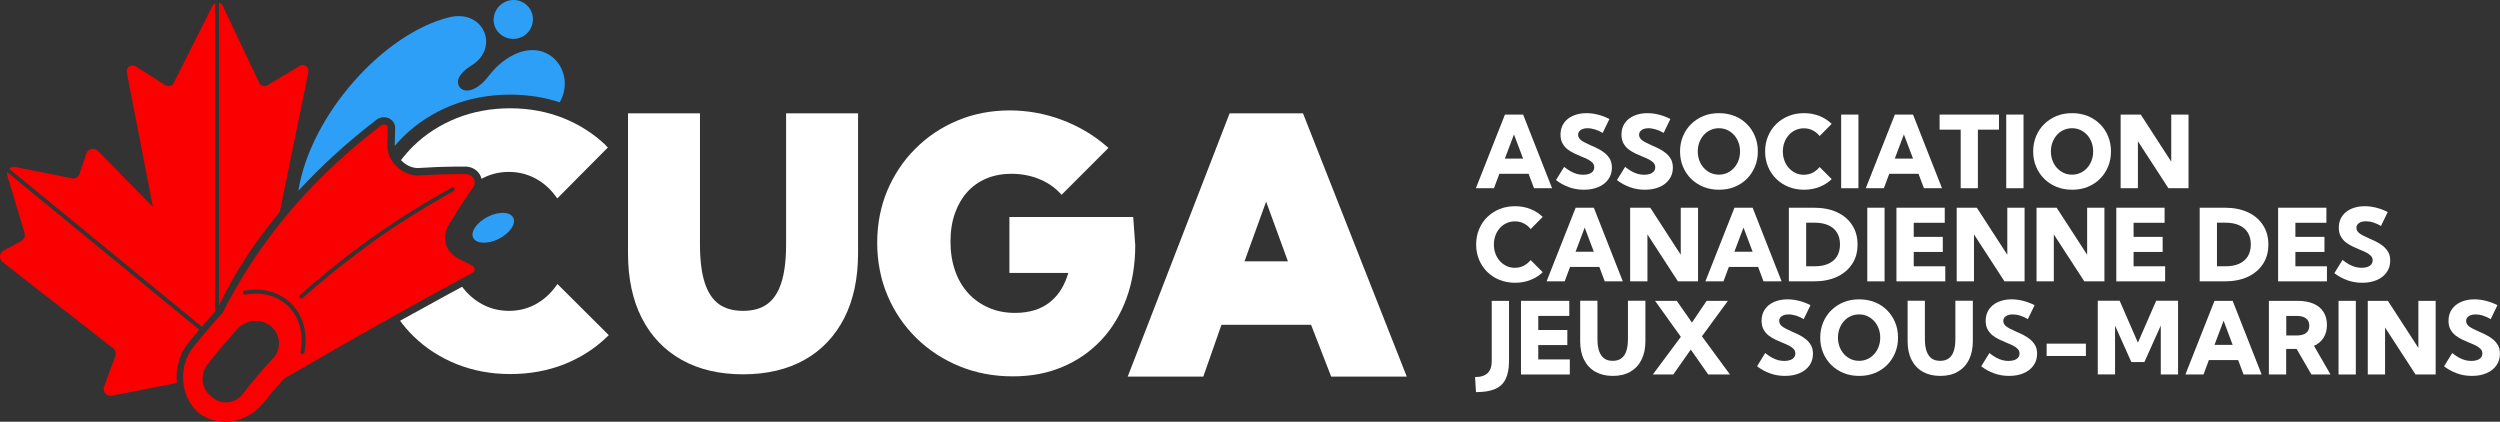 <?xml version="1.0" encoding="UTF-8"?>
<svg id="Labels" xmlns="http://www.w3.org/2000/svg" viewBox="0 0 282.12 47.59">
  <rect x="0" y="0" width="282.12" height="47.59" fill="#333333" stroke="none"/>
  <defs>
    <style>
      .cls-1 {
        fill: #2d9ff7;
        fill-rule: evenodd;
      }

      .cls-1, .cls-2, .cls-3 {
        stroke-width: 0px;
      }

      .cls-2 {
        fill: #fb0000;
      }

      .cls-3 {
        fill: #fff;
      }
    </style>
  </defs>
  <g>
    <g>
      <path class="cls-3" d="m88.71,27.59c0,1.75-.18,3.2-.54,4.32-.35,1.08-.88,1.89-1.58,2.4-.7.51-1.62.77-2.74.77s-2.04-.26-2.74-.77c-.7-.51-1.23-1.32-1.58-2.4-.36-1.11-.54-2.57-.54-4.32v-14.8h-8.12v15.82c0,2.8.52,5.25,1.55,7.27,1.03,2.04,2.55,3.63,4.49,4.72,1.93,1.09,4.27,1.64,6.94,1.64s5.02-.55,6.95-1.64c1.94-1.09,3.44-2.68,4.48-4.72,1.03-2.03,1.55-4.47,1.55-7.27v-15.82h-8.12v14.8Z"/>
      <path class="cls-3" d="m127.86,24.49h-13.95v6.31h6.65c-.19.63-.43,1.2-.72,1.71-.35.61-.79,1.12-1.3,1.54-.5.41-1.09.73-1.75.94-.67.21-1.42.32-2.23.32-1.09,0-2.1-.19-2.98-.58-.88-.38-1.66-.93-2.3-1.62-.64-.7-1.15-1.55-1.49-2.53-.35-.99-.53-2.1-.53-3.31s.17-2.26.5-3.2c.33-.93.8-1.74,1.4-2.41.6-.66,1.32-1.17,2.16-1.52.84-.35,1.79-.53,2.83-.53s2.1.19,3.04.56c.93.37,1.73.89,2.37,1.56l.24.25,5.29-5.29-.27-.23c-1.49-1.28-3.2-2.27-5.07-2.96-1.87-.69-3.82-1.04-5.8-1.04-2.1,0-4.09.38-5.89,1.14-1.81.75-3.41,1.82-4.76,3.18-1.36,1.35-2.42,2.95-3.18,4.75-.75,1.8-1.13,3.78-1.13,5.87s.39,4.12,1.16,5.94c.77,1.83,1.87,3.44,3.25,4.8,1.39,1.36,3.02,2.43,4.87,3.19,1.85.76,3.87,1.14,6.01,1.14s3.95-.36,5.63-1.07c1.69-.71,3.16-1.74,4.38-3.04s2.17-2.89,2.83-4.69c.66-1.8.99-3.82.99-5.99l-.23-3.18Z"/>
      <path class="cls-3" d="m147.02,12.79h-8.26l-11.5,29.71h8.53l2.05-5.85h10.11l2.27,5.85h8.53l-11.71-29.71Zm-6.58,16.7l2.44-6.74,2.46,6.74h-4.9Z"/>
      <g>
        <path class="cls-3" d="m68.37,16.4c-1.36-1.3-2.97-2.34-4.8-3.07-1.83-.73-3.85-1.11-6-1.11s-4.22.38-6.08,1.13c-1.86.75-3.5,1.81-4.87,3.16-.5.49-.95,1.01-1.37,1.56.03.03.06.06.09.09.06.06.13.12.2.18.06.05.13.11.21.16.28.19.57.32.85.39h0s0,0,0,0c.08.02.16.04.25.05.08.01.16.02.24.02.04,0,.07,0,.11,0,1.73-.11,2.74-.14,4.13-.16.15,0,.29,0,.44,0,.02,0,.04,0,.06,0,.22,0,.45,0,.69,0,.58,0,1.12.25,1.47.68.14.16.24.35.31.55.02.05.03.1.04.15.12-.07.25-.13.37-.19.83-.39,1.74-.59,2.72-.59,1.05,0,2.04.24,2.94.71.9.47,1.67,1.14,2.29,1.97l.23.31,5.71-5.75-.25-.23Z"/>
        <path class="cls-3" d="m62.89,32.08l-.23.31c-.62.84-1.39,1.5-2.28,1.98-.89.47-1.87.71-2.93.71-.97,0-1.89-.2-2.72-.59-.83-.39-1.57-.95-2.2-1.66-.13-.15-.26-.31-.38-.47l-.07.04-.29.16h0s0,0,0,0c-.09.05-.19.1-.28.15-.18.1-.36.2-.54.29-.18.1-.36.19-.54.29l-.14.08-.15.08c-1.23.67-2.22,1.22-3.14,1.73h0s0,0,0,0c-.1.05-.18.1-.26.14h-.01s-.01.01-.01.01c-.39.21-.74.41-1.07.59h-.01s-.01.01-.01.01c-.09.05-.18.1-.27.15h0s0,0,0,0c-.07.04-.14.08-.21.12.45.61.95,1.19,1.49,1.72,1.37,1.35,3.01,2.41,4.87,3.16,1.86.75,3.9,1.13,6.08,1.13s4.2-.37,6.04-1.09c1.85-.73,3.47-1.76,4.82-3.06l.25-.24-5.78-5.76Z"/>
      </g>
    </g>
    <g>
      <path class="cls-2" d="m34.82,8.05s0,.05-.01.07l-3.24,15.81c-2.69,3.21-5.02,6.71-6.86,10.55V.32c.18.04.34.16.43.35l4.11,8.67c.06.12.14.21.25.28.13.08.28.11.43.09.08-.01.17-.04.25-.09l3.66-2.19s.06-.03.08-.04c.08-.04.17-.05.25-.05.11,0,.21.03.3.08.04.02.07.04.1.07.02.01.03.03.05.04.02.01.03.03.04.04.04.04.08.1.1.16h0c.04.1.06.21.05.33Z"/>
      <path class="cls-2" d="m19.97,43.21l-7.33,1.44c-.05.01-.1.02-.16.02-.53,0-.93-.53-.73-1.06l1.26-3.42c.12-.32.02-.68-.25-.89L.3,29.58c-.45-.35-.39-1.04.11-1.31l1.98-1.07c.33-.18.49-.56.38-.92l-1.94-6.45c-.04-.14-.04-.27-.01-.4l21.66,17.77c-.32.39-.67.81-1.08,1.32-1.14,1.3-1.61,3.03-1.44,4.68Z"/>
      <path class="cls-2" d="m22.77,36.87L1.04,19.05c.14-.14.33-.22.54-.22.05,0,.1,0,.16.02l6.35,1.27c.05.01.1.02.16.02.08,0,.16-.01.24-.04.04-.01.08-.03.11-.05.04-.02.07-.04.1-.06.03-.02.06-.05.09-.08.08-.08.15-.19.19-.31l.76-2.28s.03-.08.05-.12c.02-.04.04-.07.07-.1.01-.02.03-.03.04-.05.02-.02.03-.03.04-.04.03-.03.06-.05.09-.08.03-.02.07-.04.1-.06.11-.05.23-.08.35-.08.2,0,.4.07.56.23l6.21,6.32-2.94-15.18c-.08-.43.26-.78.64-.78.12,0,.24.03.35.1l3.38,2.14c.11.07.23.1.35.1.24,0,.47-.13.58-.36L23.98.66c.07-.14.17-.23.29-.29v34.79c-.59.65-1.04,1.17-1.49,1.71Z"/>
    </g>
    <g>
      <path class="cls-2" d="m24.69,35.77h.02v-.02s-.02.02-.02.02Z"/>
      <path class="cls-2" d="m53.37,30.01c-.37-.19-.63-.32-.92-.46-.12-.06-.25-.12-.41-.2-.04-.02-.07-.04-.11-.05-.61-.3-1.06-.7-1.35-1.17-.27-.44-.39-.94-.35-1.46.03-.45.18-.91.45-1.36.02-.04.04-.08.07-.11.98-1.61,1.52-2.44,2.64-4.05.1-.15.16-.31.18-.47.01-.13,0-.26-.04-.38-.04-.1-.09-.21-.16-.29-.18-.22-.47-.37-.83-.37-.24,0-.47,0-.68,0-.17,0-.33,0-.49,0-1.4.02-2.41.06-4.1.16-.17.01-.34,0-.51-.02-.12-.02-.24-.04-.36-.07-.4-.1-.78-.28-1.13-.51-.09-.06-.18-.13-.27-.2-.09-.07-.17-.15-.25-.23-.32-.31-.58-.67-.76-1.06-.06-.12-.11-.24-.14-.37-.09-.29-.14-.58-.14-.88.01-.8.02-1.21.05-2.01.01-.34-.39-.51-.72-.32-.02.01-.04.02-.06.04-4.49,3.45-8.42,7.24-11.77,11.54-2.28,2.92-4.29,6.07-6.04,9.5-.02.05-.05.09-.09.13-.13.14-.25.28-.37.41v.02h-.02c-.52.58-.94,1.06-1.36,1.56-.09.11-.19.23-.29.34-.33.39-.68.82-1.09,1.34-.99,1.13-1.4,2.63-1.27,4.06.12,1.35.72,2.65,1.78,3.56,2.31,1.69,5.45,1.05,7.22-1.1.9-1.12,1.36-1.66,2.31-2.73.03-.03.07-.06.1-.08,3.71-2.17,7.43-4.3,11.18-6.4.1-.06.19-.11.29-.16.36-.2.72-.4,1.07-.6.1-.06.19-.11.29-.16.1-.06.2-.11.29-.16.36-.2.72-.4,1.07-.6.1-.06.2-.11.29-.16,1.05-.58,2.09-1.15,3.14-1.73.1-.05.19-.11.29-.16.36-.2.72-.39,1.08-.59.1-.05.2-.11.29-.16.1-.05.2-.11.29-.16.36-.19.72-.39,1.08-.58.1-.05.2-.1.29-.16.11-.06.22-.12.33-.18,0,0,0,0,.01,0,.28-.16.27-.58-.04-.74Zm-22.54,10.4c-1.44,1.58-2.13,2.4-3.47,4.09-.82,1.04-2.3,1.22-3.33.39-.11-.09-.17-.14-.28-.23-.61-.49-.92-1.25-.89-2.01.02-.54.2-1.08.56-1.54.61-.77,1.08-1.35,1.55-1.91.54-.64,1.07-1.24,1.81-2.06.61-.68,1.46-.99,2.29-.93.62.05,1.22.31,1.69.78.94.94.96,2.46.08,3.43Zm3.52-.64c-.02.11-.11.18-.22.18-.01,0-.03,0-.04,0-.12-.02-.2-.14-.18-.26.33-1.68.04-3.27-.83-4.49-.78-1.1-1.99-1.81-3.39-2.01h0c-.64-.09-1.32-.08-2.02.05-.01,0-.02,0-.04,0-.11,0-.2-.08-.22-.19-.02-.12.06-.24.18-.26.75-.13,1.48-.15,2.16-.05h0c1.53.22,2.84,1,3.7,2.2.93,1.32,1.26,3.03.9,4.83Zm10.23-14.21c-.12.08-.24.16-.36.24-.43.29-.86.58-1.28.88-.11.08-.23.16-.34.24-.11.08-.23.16-.34.24-.41.29-.81.58-1.21.88-.11.08-.22.16-.32.24-2.26,1.67-4.44,3.46-6.58,5.36-.04.04-.1.06-.15.06-.06,0-.12-.03-.17-.08-.08-.09-.07-.23.02-.31,2.22-1.98,4.5-3.83,6.85-5.57.11-.08.22-.16.33-.25.41-.3.82-.59,1.24-.88.11-.08.23-.16.35-.24.12-.08.23-.16.35-.24.44-.31.88-.6,1.33-.9.12-.08.25-.16.37-.25,1.61-1.06,3.27-2.08,4.97-3.05.19-.11.39-.23.59-.33.25-.14.51-.29.76-.43.11-.06.25-.02.3.09.06.11.02.24-.09.3-.47.26-.95.53-1.41.8-.17.1-.35.2-.52.3-1.6.93-3.16,1.9-4.68,2.91Z"/>
    </g>
    <path class="cls-1" d="m58.91,4.16c1.1-.55,1.54-1.88,1-2.96s-1.86-1.51-2.96-.96-1.56,1.89-1.02,2.95,1.89,1.52,2.99.96Z"/>
    <path class="cls-1" d="m56.66,7.01c-1.39,1.1-1.61,2-2.73,2.76-1.81,1.21-2.8-.3-1.93-1.35.58-.72.98-.84,1.54-1.26,2.74-2.05.94-6.15-2.88-5.2-7.43,1.86-15.57,10.99-16.97,19.45,0,.04,0,.07-.01.11,2.59-2.82,5.5-5.47,8.81-8.01.04-.03.08-.06.11-.08h.01s.01-.01.01-.01c.22-.13.46-.19.71-.19.36,0,.69.14.93.38.23.23.35.55.33.88-.03.78-.04,1.17-.05,1.98.31-.37.64-.72.98-1.06,1.52-1.49,3.33-2.67,5.38-3.49,2.04-.82,4.28-1.24,6.66-1.24,1.98,0,3.86.29,5.6.87,2.07-3.58-1.76-8.26-6.52-4.52Z"/>
    <path class="cls-1" d="m56.29,26.95c1.25-.63,1.97-1.69,1.63-2.38s-1.62-.74-2.87-.11-1.99,1.7-1.65,2.38,1.65.74,2.9.11Z"/>
  </g>
  <g>
    <path class="cls-3" d="m168.59,21.24h-2.04l3.28-8.31h2.05l3.27,8.31h-2.04l-.61-1.63h-3.3l-.61,1.63Zm1.24-3.34h2.05l-1.03-2.73-1.03,2.73Z"/>
    <path class="cls-3" d="m175.59,20.32l.92-1.49c.26.21.51.38.75.51.24.13.47.23.7.29.23.06.46.09.7.09.26,0,.48-.03.67-.1.19-.07.33-.17.43-.29.1-.13.15-.28.15-.45,0-.2-.07-.38-.2-.52-.14-.14-.32-.27-.54-.38-.22-.11-.47-.22-.73-.32-.27-.11-.54-.23-.81-.36s-.53-.29-.76-.47c-.23-.19-.41-.41-.56-.68-.14-.27-.21-.59-.21-.97,0-.5.13-.93.38-1.29s.6-.64,1.04-.83c.44-.19.94-.29,1.5-.29.41,0,.83.05,1.27.16.44.11.89.27,1.33.5l-.76,1.57c-.27-.16-.55-.29-.86-.39-.31-.09-.6-.14-.86-.14-.21,0-.39.03-.55.09s-.28.15-.37.26c-.09.11-.13.24-.13.39,0,.19.07.35.2.49.13.14.31.26.53.37.22.11.45.22.71.34.27.11.54.24.82.38.28.14.54.31.77.5.23.19.42.42.57.68.14.27.21.59.21.96,0,.49-.13.92-.4,1.3s-.63.67-1.11.87c-.47.21-1.03.31-1.65.31-.58,0-1.14-.09-1.67-.28-.53-.19-1.03-.46-1.48-.81Z"/>
    <path class="cls-3" d="m182.47,20.32l.92-1.49c.26.21.51.38.75.51.24.13.47.23.7.29.23.06.46.09.7.09.26,0,.48-.03.67-.1.19-.07.33-.17.43-.29.1-.13.15-.28.15-.45,0-.2-.07-.38-.2-.52-.14-.14-.32-.27-.54-.38-.22-.11-.47-.22-.73-.32-.27-.11-.54-.23-.81-.36s-.53-.29-.76-.47c-.23-.19-.41-.41-.56-.68-.14-.27-.21-.59-.21-.97,0-.5.13-.93.38-1.29s.6-.64,1.04-.83c.44-.19.94-.29,1.5-.29.41,0,.83.05,1.27.16.44.11.89.27,1.33.5l-.76,1.57c-.27-.16-.55-.29-.86-.39-.31-.09-.6-.14-.86-.14-.21,0-.39.03-.55.09s-.28.15-.37.26c-.09.11-.13.24-.13.39,0,.19.07.35.2.49.13.14.31.26.53.37.22.11.45.22.71.34.27.11.54.24.82.38.28.14.54.31.77.5.23.19.42.42.57.68.14.27.21.59.21.96,0,.49-.13.92-.4,1.3s-.63.67-1.11.87c-.47.21-1.03.31-1.65.31-.58,0-1.14-.09-1.67-.28-.53-.19-1.03-.46-1.48-.81Z"/>
    <path class="cls-3" d="m193.98,21.41c-.64,0-1.22-.11-1.75-.32-.53-.22-1-.52-1.39-.91-.4-.39-.7-.85-.92-1.37-.22-.52-.33-1.1-.33-1.72s.11-1.19.33-1.72c.22-.52.52-.98.92-1.37.4-.39.86-.69,1.39-.91.53-.22,1.12-.32,1.76-.32s1.21.11,1.75.32,1,.52,1.39.91c.39.39.7.85.91,1.37.22.52.33,1.1.33,1.72s-.11,1.19-.33,1.72c-.22.52-.52.98-.91,1.37-.39.39-.85.69-1.39.91s-1.12.32-1.75.32Zm0-1.7c.34,0,.65-.07.94-.2.29-.13.54-.32.76-.56.22-.24.38-.52.5-.83.12-.32.18-.66.18-1.03s-.06-.71-.18-1.03c-.12-.32-.29-.6-.5-.83-.22-.24-.47-.42-.76-.56-.29-.13-.6-.2-.94-.2s-.66.07-.95.2c-.29.13-.55.32-.76.56-.22.24-.38.52-.5.83-.12.32-.18.66-.18,1.03s.06.71.18,1.03c.12.32.29.6.5.83.22.24.47.42.76.56.29.13.61.2.95.2Z"/>
    <path class="cls-3" d="m206.71,20.21c-.39.38-.85.67-1.38.88-.53.21-1.11.32-1.74.32s-1.22-.11-1.75-.32-1-.52-1.4-.91c-.4-.39-.7-.85-.92-1.37-.22-.52-.33-1.1-.33-1.72s.11-1.19.33-1.72c.22-.52.52-.98.92-1.37.4-.39.86-.69,1.4-.91s1.12-.32,1.75-.32,1.2.11,1.73.32c.53.21.99.51,1.38.89l-1.36,1.37c-.21-.27-.47-.49-.78-.64-.31-.16-.64-.23-1-.23-.34,0-.65.07-.94.2-.29.13-.54.32-.75.55-.21.24-.38.51-.5.83-.12.32-.18.66-.18,1.03s.06.72.18,1.04.28.59.5.83c.21.24.47.42.75.56s.6.2.94.2c.36,0,.7-.08,1-.23.3-.16.56-.37.78-.64l1.37,1.37Z"/>
    <path class="cls-3" d="m209.72,21.24h-1.95v-8.31h1.95v8.31Z"/>
    <path class="cls-3" d="m212.59,21.24h-2.04l3.28-8.31h2.05l3.27,8.31h-2.04l-.61-1.63h-3.3l-.61,1.63Zm1.24-3.34h2.05l-1.03-2.73-1.03,2.73Z"/>
    <path class="cls-3" d="m223.21,21.24h-1.95v-6.61h-2.38v-1.7h6.7v1.7h-2.38v6.61Z"/>
    <path class="cls-3" d="m228.35,21.24h-1.95v-8.31h1.95v8.31Z"/>
    <path class="cls-3" d="m233.83,21.41c-.64,0-1.22-.11-1.75-.32-.53-.22-1-.52-1.39-.91-.4-.39-.7-.85-.92-1.37-.22-.52-.33-1.1-.33-1.72s.11-1.19.33-1.72c.22-.52.52-.98.92-1.37.4-.39.86-.69,1.39-.91.53-.22,1.12-.32,1.76-.32s1.21.11,1.75.32c.53.22,1,.52,1.39.91.39.39.7.85.91,1.37.22.52.33,1.1.33,1.72s-.11,1.19-.33,1.72c-.22.52-.52.98-.91,1.37-.39.39-.85.69-1.39.91-.53.22-1.12.32-1.75.32Zm0-1.7c.34,0,.65-.07.94-.2.29-.13.54-.32.76-.56.22-.24.38-.52.5-.83.12-.32.18-.66.18-1.03s-.06-.71-.18-1.03c-.12-.32-.29-.6-.5-.83-.22-.24-.47-.42-.76-.56-.29-.13-.6-.2-.94-.2s-.66.07-.95.2c-.29.13-.55.32-.76.56-.22.24-.38.52-.5.83-.12.32-.18.66-.18,1.03s.06.71.18,1.03c.12.32.29.6.5.83.22.24.47.42.76.56s.61.2.95.2Z"/>
    <path class="cls-3" d="m246.97,21.24h-2.27l-3.44-5.3v5.3h-1.95v-8.31h2.27l3.44,5.31v-5.31h1.95v8.31Z"/>
    <path class="cls-3" d="m174.1,30.71c-.39.38-.85.67-1.38.88-.53.21-1.11.32-1.74.32s-1.22-.11-1.75-.32-1-.52-1.4-.91c-.4-.39-.7-.85-.92-1.37-.22-.52-.33-1.1-.33-1.72s.11-1.19.33-1.72c.22-.52.52-.98.92-1.37.4-.39.86-.69,1.4-.91s1.12-.32,1.75-.32,1.2.11,1.73.32c.53.21.99.51,1.38.89l-1.36,1.37c-.21-.27-.47-.49-.78-.64-.31-.16-.64-.23-1-.23-.34,0-.65.07-.94.2-.29.13-.54.32-.75.55-.21.24-.38.51-.5.83-.12.32-.18.66-.18,1.03s.06.72.18,1.04.28.59.5.83c.21.24.47.42.75.56s.6.2.94.2c.36,0,.7-.08,1-.23.3-.16.56-.37.78-.64l1.37,1.37Z"/>
    <path class="cls-3" d="m176.57,31.75h-2.04l3.28-8.31h2.05l3.27,8.31h-2.04l-.61-1.63h-3.3l-.61,1.63Zm1.24-3.34h2.05l-1.03-2.73-1.03,2.73Z"/>
    <path class="cls-3" d="m191.62,31.75h-2.27l-3.44-5.3v5.3h-1.95v-8.31h2.27l3.44,5.31v-5.31h1.95v8.31Z"/>
    <path class="cls-3" d="m194.49,31.75h-2.04l3.28-8.31h2.05l3.27,8.31h-2.04l-.61-1.63h-3.3l-.61,1.63Zm1.24-3.34h2.05l-1.03-2.73-1.03,2.73Z"/>
    <path class="cls-3" d="m201.87,31.75v-8.31h2.83c1,0,1.87.17,2.6.51.74.34,1.31.82,1.71,1.45.41.62.61,1.35.61,2.2s-.2,1.57-.61,2.19c-.41.62-.98,1.11-1.71,1.45-.74.34-1.6.51-2.6.51h-2.83Zm1.95-1.7h.95c.61,0,1.13-.09,1.56-.29.42-.19.75-.47.97-.83.22-.37.34-.81.34-1.34s-.11-.97-.34-1.34c-.22-.37-.55-.64-.97-.83-.42-.19-.94-.29-1.56-.29h-.95v4.91Z"/>
    <path class="cls-3" d="m212.67,31.75h-1.95v-8.31h1.95v8.31Z"/>
    <path class="cls-3" d="m214.01,31.75v-8.31h5.45v1.7h-3.5v1.59h3.28v1.7h-3.28v1.62h3.56v1.7h-5.51Z"/>
    <path class="cls-3" d="m228.47,31.75h-2.27l-3.44-5.3v5.3h-1.95v-8.31h2.27l3.44,5.31v-5.31h1.95v8.31Z"/>
    <path class="cls-3" d="m237.48,31.75h-2.27l-3.44-5.3v5.3h-1.95v-8.31h2.27l3.44,5.31v-5.31h1.95v8.31Z"/>
    <path class="cls-3" d="m238.82,31.75v-8.31h5.45v1.7h-3.5v1.59h3.28v1.7h-3.28v1.62h3.56v1.7h-5.51Z"/>
    <path class="cls-3" d="m248.23,31.75v-8.31h2.83c1,0,1.87.17,2.6.51.74.34,1.31.82,1.71,1.45.41.62.61,1.35.61,2.2s-.2,1.57-.61,2.19-.98,1.11-1.71,1.45c-.74.34-1.6.51-2.6.51h-2.83Zm1.95-1.7h.95c.61,0,1.13-.09,1.56-.29.42-.19.75-.47.97-.83.22-.37.34-.81.34-1.34s-.11-.97-.34-1.34c-.22-.37-.55-.64-.97-.83-.42-.19-.94-.29-1.56-.29h-.95v4.91Z"/>
    <path class="cls-3" d="m257.08,31.75v-8.31h5.45v1.7h-3.5v1.59h3.28v1.7h-3.28v1.62h3.56v1.7h-5.51Z"/>
    <path class="cls-3" d="m263.43,30.82l.92-1.49c.26.21.51.38.75.51.24.13.47.23.7.29.23.06.46.09.7.09.26,0,.48-.03.67-.1.19-.07.33-.17.43-.29.1-.13.15-.28.15-.45,0-.2-.07-.38-.21-.52-.14-.14-.32-.27-.54-.38-.22-.11-.47-.22-.73-.32-.27-.11-.54-.23-.81-.36-.28-.13-.53-.29-.76-.47-.23-.19-.41-.41-.56-.68s-.21-.59-.21-.97c0-.5.13-.93.38-1.29.25-.36.6-.64,1.04-.83.44-.19.94-.29,1.5-.29.41,0,.83.05,1.27.16.44.11.89.27,1.33.5l-.76,1.57c-.27-.16-.55-.29-.86-.39s-.6-.14-.86-.14c-.21,0-.39.03-.55.09-.16.06-.28.15-.37.26-.09.11-.13.24-.13.39,0,.19.07.35.2.49.13.14.31.26.53.37.22.11.45.22.71.34.27.11.54.24.82.38.28.14.54.31.77.5.23.19.42.42.57.68s.21.59.21.96c0,.49-.13.92-.4,1.3-.26.37-.63.67-1.11.87-.47.21-1.03.31-1.65.31-.58,0-1.14-.09-1.67-.28-.53-.19-1.03-.46-1.48-.81Z"/>
    <path class="cls-3" d="m166.56,44.25l-.1-1.7c.64,0,1.11-.15,1.42-.45.31-.3.46-.75.46-1.36v-6.79h1.95v6.78c0,.84-.13,1.52-.38,2.04s-.65.89-1.2,1.13-1.27.35-2.16.35Z"/>
    <path class="cls-3" d="m171.64,42.26v-8.31h5.45v1.7h-3.5v1.59h3.28v1.7h-3.28v1.62h3.56v1.7h-5.51Z"/>
    <path class="cls-3" d="m185.68,33.94v4.57c0,.81-.15,1.51-.44,2.09s-.71,1.03-1.26,1.35-1.21.47-1.98.47-1.42-.16-1.97-.47c-.55-.31-.97-.76-1.27-1.35s-.44-1.28-.44-2.09v-4.57h1.95v4.31c0,.55.06,1.01.19,1.38.13.36.32.64.57.82.25.18.57.27.96.27s.71-.09.96-.27.45-.45.57-.82c.13-.36.19-.82.19-1.38v-4.31h1.95Z"/>
    <path class="cls-3" d="m195.22,42.26h-2.45l-1.97-2.81-1.97,2.81h-2.31l3.16-4.25-2.91-4.06h2.45l1.71,2.45,1.66-2.45h2.4l-2.93,4,3.16,4.31Z"/>
    <path class="cls-3" d="m198.28,41.33l.92-1.49c.26.21.51.38.75.51.24.13.47.23.7.29.23.06.46.09.7.09.26,0,.48-.03.67-.1.19-.07.33-.17.43-.29.1-.13.15-.28.15-.45,0-.2-.07-.38-.2-.52-.14-.14-.32-.27-.54-.38-.22-.11-.47-.22-.73-.32-.27-.11-.54-.23-.81-.36s-.53-.29-.76-.47c-.23-.19-.41-.41-.56-.68-.14-.27-.21-.59-.21-.97,0-.5.13-.93.38-1.29s.6-.64,1.04-.83c.44-.19.94-.29,1.5-.29.41,0,.83.05,1.27.16.44.11.89.27,1.33.5l-.76,1.57c-.27-.16-.55-.29-.86-.39-.31-.09-.6-.14-.86-.14-.21,0-.39.03-.55.09s-.28.15-.37.26c-.09.11-.13.24-.13.39,0,.19.07.35.2.49.13.14.31.26.53.37.22.11.45.22.71.34.27.11.54.24.82.38.28.14.54.31.77.5.23.19.42.42.57.68.14.27.21.59.21.96,0,.49-.13.92-.4,1.3s-.63.67-1.11.87c-.47.21-1.03.31-1.65.31-.58,0-1.14-.09-1.67-.28-.53-.19-1.03-.46-1.48-.81Z"/>
    <path class="cls-3" d="m209.8,42.42c-.64,0-1.22-.11-1.75-.32-.53-.22-1-.52-1.39-.91-.4-.39-.7-.85-.92-1.37-.22-.52-.33-1.1-.33-1.72s.11-1.19.33-1.72c.22-.52.52-.98.92-1.37.4-.39.86-.69,1.39-.91.53-.22,1.12-.32,1.76-.32s1.21.11,1.75.32,1,.52,1.39.91c.39.39.7.85.91,1.37.22.52.33,1.1.33,1.72s-.11,1.19-.33,1.72c-.22.52-.52.98-.91,1.37-.39.39-.85.69-1.39.91s-1.12.32-1.75.32Zm0-1.7c.34,0,.65-.07.94-.2.29-.13.54-.32.76-.56.22-.24.38-.52.5-.83.12-.32.18-.66.18-1.03s-.06-.71-.18-1.03c-.12-.32-.29-.6-.5-.83-.22-.24-.47-.42-.76-.56-.29-.13-.6-.2-.94-.2s-.66.07-.95.2c-.29.13-.55.32-.76.56-.22.24-.38.52-.5.83-.12.32-.18.66-.18,1.03s.06.71.18,1.03c.12.32.29.6.5.83.22.24.47.42.76.56.29.13.61.2.95.2Z"/>
    <path class="cls-3" d="m222.63,33.94v4.57c0,.81-.15,1.51-.44,2.09s-.71,1.03-1.26,1.35-1.21.47-1.98.47-1.42-.16-1.97-.47c-.55-.31-.97-.76-1.27-1.35s-.44-1.28-.44-2.09v-4.57h1.95v4.31c0,.55.06,1.01.19,1.38.13.36.32.64.57.82.25.18.57.27.96.27s.71-.09.96-.27.45-.45.57-.82c.13-.36.19-.82.19-1.38v-4.31h1.95Z"/>
    <path class="cls-3" d="m223.58,41.33l.92-1.49c.26.21.51.38.75.51.24.13.47.23.7.29.23.06.46.09.7.09.26,0,.48-.03.67-.1.19-.07.33-.17.43-.29.1-.13.15-.28.15-.45,0-.2-.07-.38-.21-.52-.14-.14-.32-.27-.54-.38-.22-.11-.47-.22-.73-.32-.27-.11-.54-.23-.81-.36-.28-.13-.53-.29-.76-.47-.23-.19-.41-.41-.56-.68s-.21-.59-.21-.97c0-.5.13-.93.38-1.29.25-.36.6-.64,1.04-.83.44-.19.94-.29,1.5-.29.41,0,.83.05,1.27.16.44.11.89.27,1.33.5l-.76,1.57c-.27-.16-.55-.29-.86-.39s-.6-.14-.86-.14c-.21,0-.39.03-.55.09-.16.06-.28.15-.37.26-.09.11-.13.24-.13.39,0,.19.07.35.2.49.13.14.31.26.53.37.22.11.45.22.71.34.27.11.54.24.82.38.28.14.54.31.77.5.23.19.42.42.57.68s.21.59.21.96c0,.49-.13.92-.4,1.3-.26.37-.63.67-1.11.87-.47.21-1.03.31-1.65.31-.58,0-1.14-.09-1.67-.28-.53-.19-1.03-.46-1.48-.81Z"/>
    <path class="cls-3" d="m235.39,40.17h-4.43v-1.39h4.43v1.39Z"/>
    <path class="cls-3" d="m245.79,42.26h-1.95v-5.52l-1.85,4.12h-1.47l-1.84-4.11v5.5h-1.95v-8.31h2.47l2.06,4.73,2.06-4.73h2.47v8.31Z"/>
    <path class="cls-3" d="m248.66,42.26h-2.04l3.28-8.31h2.05l3.27,8.31h-2.04l-.61-1.63h-3.3l-.61,1.63Zm1.24-3.34h2.05l-1.02-2.73-1.03,2.73Z"/>
    <path class="cls-3" d="m263,42.26h-2.16l-1.67-2.88h-1.18v2.88h-1.95v-8.31h3.25c.69,0,1.29.11,1.78.32.49.21.87.52,1.13.93s.39.9.39,1.47-.13,1.04-.38,1.44c-.25.4-.61.71-1.08.92l1.87,3.24Zm-5-4.4h1.15c.47,0,.83-.09,1.08-.28.25-.19.37-.46.37-.82s-.12-.64-.37-.83-.61-.28-1.08-.28h-1.15v2.21Z"/>
    <path class="cls-3" d="m265.85,42.26h-1.95v-8.31h1.95v8.31Z"/>
    <path class="cls-3" d="m274.86,42.26h-2.27l-3.44-5.3v5.3h-1.95v-8.31h2.27l3.44,5.31v-5.31h1.95v8.31Z"/>
    <path class="cls-3" d="m275.81,41.33l.92-1.49c.26.21.51.38.75.51.24.13.47.23.7.29.23.06.46.09.7.09.26,0,.48-.03.67-.1.19-.07.33-.17.43-.29.1-.13.15-.28.15-.45,0-.2-.07-.38-.21-.52-.14-.14-.32-.27-.54-.38-.22-.11-.47-.22-.73-.32-.27-.11-.54-.23-.81-.36-.28-.13-.53-.29-.76-.47-.23-.19-.41-.41-.56-.68s-.21-.59-.21-.97c0-.5.13-.93.38-1.29.25-.36.6-.64,1.04-.83.44-.19.94-.29,1.5-.29.41,0,.83.05,1.27.16.44.11.89.27,1.33.5l-.76,1.57c-.27-.16-.55-.29-.86-.39s-.6-.14-.86-.14c-.21,0-.39.03-.55.09-.16.06-.28.15-.37.26-.09.11-.13.24-.13.39,0,.19.07.35.2.49.13.14.31.26.53.37.22.11.45.22.71.34.27.11.54.24.82.38.28.14.54.31.77.5.23.19.42.42.57.68s.21.59.21.96c0,.49-.13.92-.4,1.3-.26.37-.63.67-1.11.87-.47.21-1.03.31-1.65.31-.58,0-1.14-.09-1.67-.28-.53-.19-1.03-.46-1.48-.81Z"/>
  </g>
</svg>
